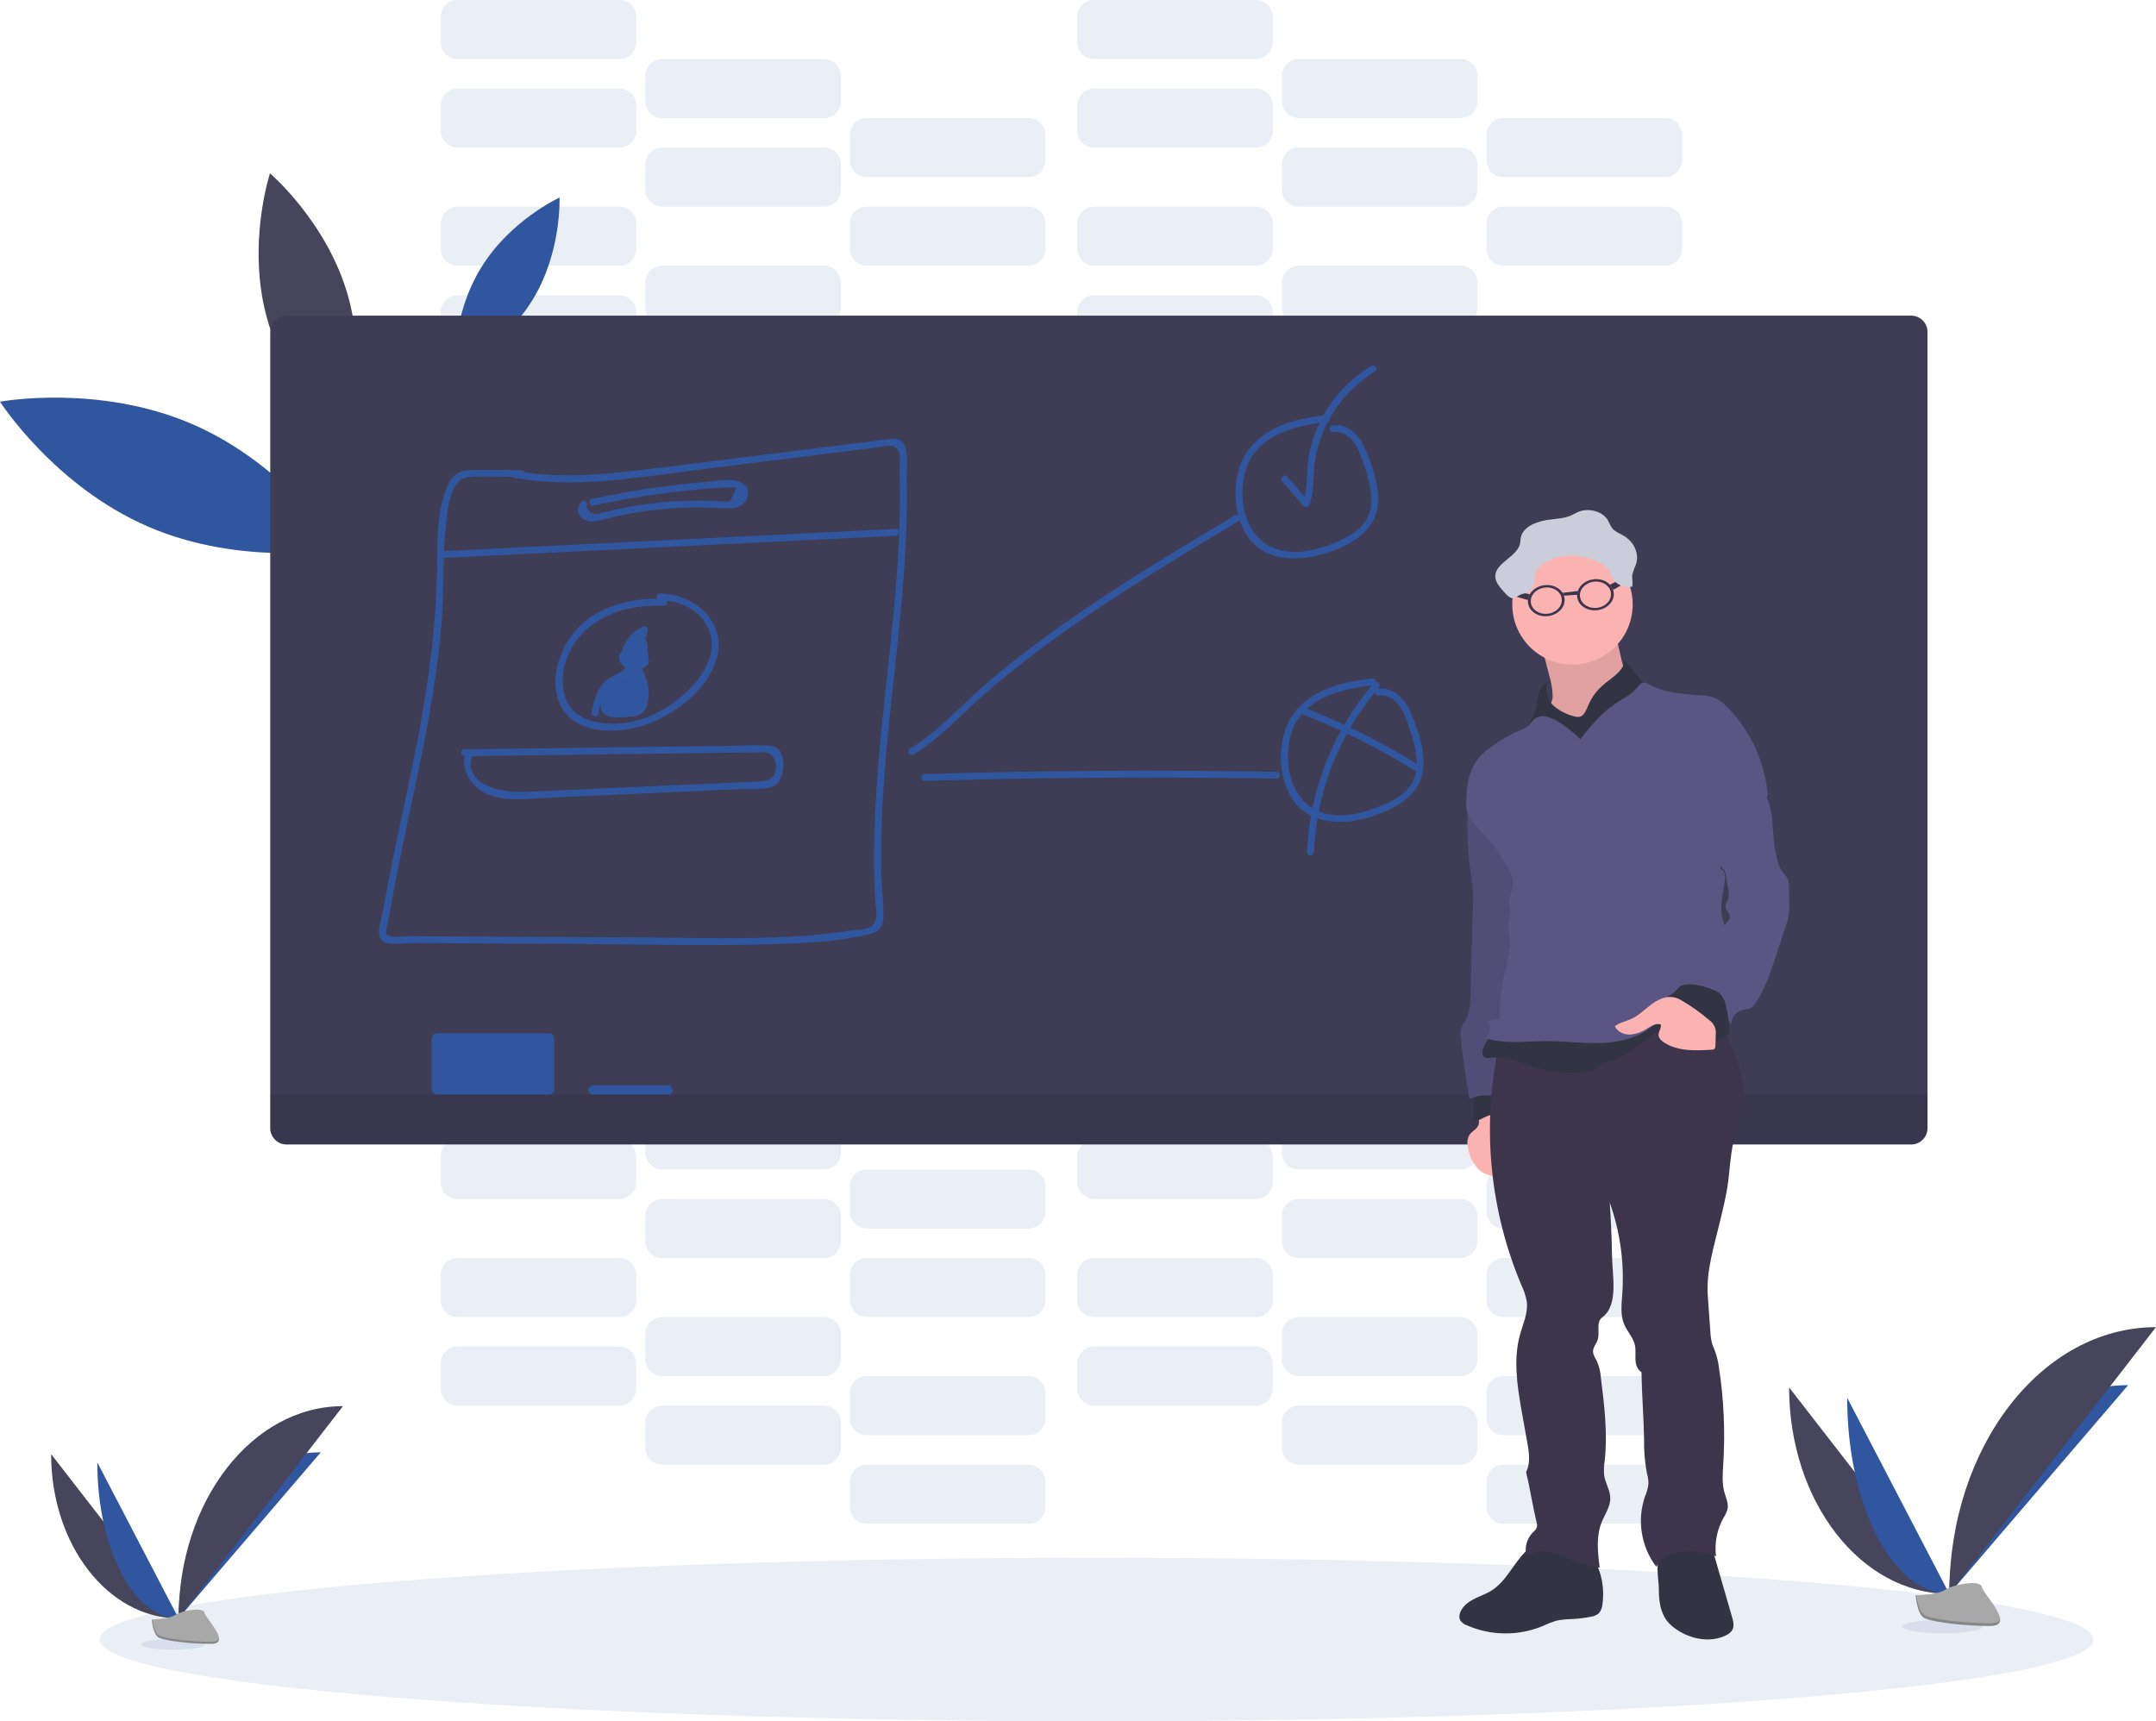 <svg width="541" height="432" viewBox="0 0 541 432" fill="none" xmlns="http://www.w3.org/2000/svg">
<g clip-path="url(#clip0)">
<path opacity="0.1" d="M155.414 74.09H114.832C112.491 74.09 110.594 75.986 110.594 78.324V84.673C110.594 87.012 112.491 88.908 114.832 88.908H155.414C157.755 88.908 159.653 87.012 159.653 84.673V78.324C159.653 75.986 157.755 74.09 155.414 74.09Z" fill="#30569F"/>
<path opacity="0.1" d="M206.755 88.908H166.173C163.832 88.908 161.934 90.803 161.934 93.142V99.491C161.934 101.83 163.832 103.726 166.173 103.726H206.755C209.096 103.726 210.993 101.83 210.993 99.491V93.142C210.993 90.803 209.096 88.908 206.755 88.908Z" fill="#30569F"/>
<path opacity="0.1" d="M258.096 103.726H217.514C215.173 103.726 213.275 105.621 213.275 107.96V114.309C213.275 116.648 215.173 118.544 217.514 118.544H258.096C260.436 118.544 262.334 116.648 262.334 114.309V107.96C262.334 105.621 260.436 103.726 258.096 103.726Z" fill="#30569F"/>
<path opacity="0.1" d="M155.414 51.863H114.832C112.491 51.863 110.594 53.759 110.594 56.097V62.446C110.594 64.785 112.491 66.681 114.832 66.681H155.414C157.755 66.681 159.653 64.785 159.653 62.446V56.097C159.653 53.759 157.755 51.863 155.414 51.863Z" fill="#30569F"/>
<path opacity="0.1" d="M206.755 66.681H166.173C163.832 66.681 161.934 68.577 161.934 70.915V77.264C161.934 79.603 163.832 81.499 166.173 81.499H206.755C209.096 81.499 210.993 79.603 210.993 77.264V70.915C210.993 68.577 209.096 66.681 206.755 66.681Z" fill="#30569F"/>
<path opacity="0.1" d="M258.096 81.499H217.514C215.173 81.499 213.275 83.394 213.275 85.733V92.082C213.275 94.421 215.173 96.317 217.514 96.317H258.096C260.436 96.317 262.334 94.421 262.334 92.082V85.733C262.334 83.394 260.436 81.499 258.096 81.499Z" fill="#30569F"/>
<path opacity="0.1" d="M315.141 74.09H274.559C272.218 74.09 270.32 75.986 270.32 78.324V84.673C270.32 87.012 272.218 88.908 274.559 88.908H315.141C317.482 88.908 319.379 87.012 319.379 84.673V78.324C319.379 75.986 317.482 74.09 315.141 74.09Z" fill="#30569F"/>
<path opacity="0.1" d="M366.481 88.908H325.899C323.559 88.908 321.661 90.803 321.661 93.142V99.491C321.661 101.83 323.559 103.726 325.899 103.726H366.481C368.822 103.726 370.72 101.83 370.72 99.491V93.142C370.72 90.803 368.822 88.908 366.481 88.908Z" fill="#30569F"/>
<path opacity="0.1" d="M417.822 103.726H377.24C374.899 103.726 373.002 105.621 373.002 107.96V114.309C373.002 116.648 374.899 118.544 377.24 118.544H417.822C420.163 118.544 422.061 116.648 422.061 114.309V107.96C422.061 105.621 420.163 103.726 417.822 103.726Z" fill="#30569F"/>
<path opacity="0.1" d="M315.141 51.863H274.559C272.218 51.863 270.32 53.759 270.32 56.097V62.446C270.32 64.785 272.218 66.681 274.559 66.681H315.141C317.482 66.681 319.379 64.785 319.379 62.446V56.097C319.379 53.759 317.482 51.863 315.141 51.863Z" fill="#30569F"/>
<path opacity="0.1" d="M366.481 66.681H325.899C323.559 66.681 321.661 68.577 321.661 70.915V77.264C321.661 79.603 323.559 81.499 325.899 81.499H366.481C368.822 81.499 370.72 79.603 370.72 77.264V70.915C370.72 68.577 368.822 66.681 366.481 66.681Z" fill="#30569F"/>
<path opacity="0.1" d="M417.822 81.499H377.24C374.899 81.499 373.002 83.394 373.002 85.733V92.082C373.002 94.421 374.899 96.317 377.24 96.317H417.822C420.163 96.317 422.061 94.421 422.061 92.082V85.733C422.061 83.394 420.163 81.499 417.822 81.499Z" fill="#30569F"/>
<path opacity="0.1" d="M155.414 22.227H114.832C112.491 22.227 110.594 24.123 110.594 26.461V32.81C110.594 35.149 112.491 37.045 114.832 37.045H155.414C157.755 37.045 159.653 35.149 159.653 32.81V26.461C159.653 24.123 157.755 22.227 155.414 22.227Z" fill="#30569F"/>
<path opacity="0.1" d="M206.755 37.045H166.173C163.832 37.045 161.934 38.941 161.934 41.279V47.628C161.934 49.967 163.832 51.863 166.173 51.863H206.755C209.096 51.863 210.993 49.967 210.993 47.628V41.279C210.993 38.941 209.096 37.045 206.755 37.045Z" fill="#30569F"/>
<path opacity="0.1" d="M258.096 51.863H217.514C215.173 51.863 213.275 53.759 213.275 56.097V62.446C213.275 64.785 215.173 66.681 217.514 66.681H258.096C260.436 66.681 262.334 64.785 262.334 62.446V56.097C262.334 53.759 260.436 51.863 258.096 51.863Z" fill="#30569F"/>
<path opacity="0.1" d="M155.414 0H114.832C112.491 0 110.594 1.896 110.594 4.235V10.583C110.594 12.922 112.491 14.818 114.832 14.818H155.414C157.755 14.818 159.653 12.922 159.653 10.583V4.235C159.653 1.896 157.755 0 155.414 0Z" fill="#30569F"/>
<path opacity="0.1" d="M206.755 14.818H166.173C163.832 14.818 161.934 16.714 161.934 19.052V25.401C161.934 27.74 163.832 29.636 166.173 29.636H206.755C209.096 29.636 210.993 27.74 210.993 25.401V19.052C210.993 16.714 209.096 14.818 206.755 14.818Z" fill="#30569F"/>
<path opacity="0.1" d="M258.096 29.636H217.514C215.173 29.636 213.275 31.532 213.275 33.87V40.219C213.275 42.558 215.173 44.454 217.514 44.454H258.096C260.436 44.454 262.334 42.558 262.334 40.219V33.87C262.334 31.532 260.436 29.636 258.096 29.636Z" fill="#30569F"/>
<path opacity="0.1" d="M315.141 22.227H274.559C272.218 22.227 270.32 24.123 270.32 26.461V32.81C270.32 35.149 272.218 37.045 274.559 37.045H315.141C317.482 37.045 319.379 35.149 319.379 32.81V26.461C319.379 24.123 317.482 22.227 315.141 22.227Z" fill="#30569F"/>
<path opacity="0.1" d="M366.481 37.045H325.899C323.559 37.045 321.661 38.941 321.661 41.279V47.628C321.661 49.967 323.559 51.863 325.899 51.863H366.481C368.822 51.863 370.72 49.967 370.72 47.628V41.279C370.72 38.941 368.822 37.045 366.481 37.045Z" fill="#30569F"/>
<path opacity="0.1" d="M417.822 51.863H377.24C374.899 51.863 373.002 53.759 373.002 56.097V62.446C373.002 64.785 374.899 66.681 377.24 66.681H417.822C420.163 66.681 422.061 64.785 422.061 62.446V56.097C422.061 53.759 420.163 51.863 417.822 51.863Z" fill="#30569F"/>
<path opacity="0.1" d="M315.141 0H274.559C272.218 0 270.32 1.896 270.32 4.235V10.583C270.32 12.922 272.218 14.818 274.559 14.818H315.141C317.482 14.818 319.379 12.922 319.379 10.583V4.235C319.379 1.896 317.482 0 315.141 0Z" fill="#30569F"/>
<path opacity="0.1" d="M366.481 14.818H325.899C323.559 14.818 321.661 16.714 321.661 19.052V25.401C321.661 27.74 323.559 29.636 325.899 29.636H366.481C368.822 29.636 370.72 27.74 370.72 25.401V19.052C370.72 16.714 368.822 14.818 366.481 14.818Z" fill="#30569F"/>
<path opacity="0.1" d="M417.822 29.636H377.24C374.899 29.636 373.002 31.532 373.002 33.87V40.219C373.002 42.558 374.899 44.454 377.24 44.454H417.822C420.163 44.454 422.061 42.558 422.061 40.219V33.87C422.061 31.532 420.163 29.636 417.822 29.636Z" fill="#30569F"/>
<path opacity="0.1" d="M155.414 337.963H114.832C112.491 337.963 110.594 339.859 110.594 342.198V348.546C110.594 350.885 112.491 352.781 114.832 352.781H155.414C157.755 352.781 159.653 350.885 159.653 348.546V342.198C159.653 339.859 157.755 337.963 155.414 337.963Z" fill="#30569F"/>
<path opacity="0.1" d="M206.755 352.781H166.173C163.832 352.781 161.934 354.677 161.934 357.016V363.364C161.934 365.703 163.832 367.599 166.173 367.599H206.755C209.096 367.599 210.993 365.703 210.993 363.364V357.016C210.993 354.677 209.096 352.781 206.755 352.781Z" fill="#30569F"/>
<path opacity="0.1" d="M258.096 367.599H217.514C215.173 367.599 213.275 369.495 213.275 371.833V378.182C213.275 380.521 215.173 382.417 217.514 382.417H258.096C260.436 382.417 262.334 380.521 262.334 378.182V371.833C262.334 369.495 260.436 367.599 258.096 367.599Z" fill="#30569F"/>
<path opacity="0.1" d="M155.414 315.736H114.832C112.491 315.736 110.594 317.632 110.594 319.971V326.32C110.594 328.658 112.491 330.554 114.832 330.554H155.414C157.755 330.554 159.653 328.658 159.653 326.32V319.971C159.653 317.632 157.755 315.736 155.414 315.736Z" fill="#30569F"/>
<path opacity="0.1" d="M206.755 330.554H166.173C163.832 330.554 161.934 332.45 161.934 334.789V341.138C161.934 343.476 163.832 345.372 166.173 345.372H206.755C209.096 345.372 210.993 343.476 210.993 341.138V334.789C210.993 332.45 209.096 330.554 206.755 330.554Z" fill="#30569F"/>
<path opacity="0.1" d="M258.096 345.372H217.514C215.173 345.372 213.275 347.268 213.275 349.607V355.955C213.275 358.294 215.173 360.19 217.514 360.19H258.096C260.436 360.19 262.334 358.294 262.334 355.955V349.607C262.334 347.268 260.436 345.372 258.096 345.372Z" fill="#30569F"/>
<path opacity="0.1" d="M315.141 337.963H274.559C272.218 337.963 270.32 339.859 270.32 342.198V348.546C270.32 350.885 272.218 352.781 274.559 352.781H315.141C317.482 352.781 319.379 350.885 319.379 348.546V342.198C319.379 339.859 317.482 337.963 315.141 337.963Z" fill="#30569F"/>
<path opacity="0.1" d="M366.481 352.781H325.899C323.559 352.781 321.661 354.677 321.661 357.016V363.364C321.661 365.703 323.559 367.599 325.899 367.599H366.481C368.822 367.599 370.72 365.703 370.72 363.364V357.016C370.72 354.677 368.822 352.781 366.481 352.781Z" fill="#30569F"/>
<path opacity="0.1" d="M417.822 367.599H377.24C374.899 367.599 373.002 369.495 373.002 371.833V378.182C373.002 380.521 374.899 382.417 377.24 382.417H417.822C420.163 382.417 422.061 380.521 422.061 378.182V371.833C422.061 369.495 420.163 367.599 417.822 367.599Z" fill="#30569F"/>
<path opacity="0.1" d="M315.141 315.736H274.559C272.218 315.736 270.32 317.632 270.32 319.971V326.32C270.32 328.658 272.218 330.554 274.559 330.554H315.141C317.482 330.554 319.379 328.658 319.379 326.32V319.971C319.379 317.632 317.482 315.736 315.141 315.736Z" fill="#30569F"/>
<path opacity="0.1" d="M366.481 330.554H325.899C323.559 330.554 321.661 332.45 321.661 334.789V341.138C321.661 343.476 323.559 345.372 325.899 345.372H366.481C368.822 345.372 370.72 343.476 370.72 341.138V334.789C370.72 332.45 368.822 330.554 366.481 330.554Z" fill="#30569F"/>
<path opacity="0.1" d="M417.822 345.372H377.24C374.899 345.372 373.002 347.268 373.002 349.607V355.955C373.002 358.294 374.899 360.19 377.24 360.19H417.822C420.163 360.19 422.061 358.294 422.061 355.955V349.607C422.061 347.268 420.163 345.372 417.822 345.372Z" fill="#30569F"/>
<path opacity="0.1" d="M155.414 286.1H114.832C112.491 286.1 110.594 287.996 110.594 290.335V296.684C110.594 299.022 112.491 300.918 114.832 300.918H155.414C157.755 300.918 159.653 299.022 159.653 296.684V290.335C159.653 287.996 157.755 286.1 155.414 286.1Z" fill="#30569F"/>
<path opacity="0.1" d="M206.755 300.918H166.173C163.832 300.918 161.934 302.814 161.934 305.153V311.502C161.934 313.84 163.832 315.736 166.173 315.736H206.755C209.096 315.736 210.993 313.84 210.993 311.502V305.153C210.993 302.814 209.096 300.918 206.755 300.918Z" fill="#30569F"/>
<path opacity="0.1" d="M258.096 315.736H217.514C215.173 315.736 213.275 317.632 213.275 319.971V326.32C213.275 328.658 215.173 330.554 217.514 330.554H258.096C260.436 330.554 262.334 328.658 262.334 326.32V319.971C262.334 317.632 260.436 315.736 258.096 315.736Z" fill="#30569F"/>
<path opacity="0.1" d="M155.414 263.873H114.832C112.491 263.873 110.594 265.769 110.594 268.108V274.457C110.594 276.795 112.491 278.691 114.832 278.691H155.414C157.755 278.691 159.653 276.795 159.653 274.457V268.108C159.653 265.769 157.755 263.873 155.414 263.873Z" fill="#30569F"/>
<path opacity="0.1" d="M206.755 278.691H166.173C163.832 278.691 161.934 280.587 161.934 282.926V289.275C161.934 291.613 163.832 293.509 166.173 293.509H206.755C209.096 293.509 210.993 291.613 210.993 289.275V282.926C210.993 280.587 209.096 278.691 206.755 278.691Z" fill="#30569F"/>
<path opacity="0.1" d="M258.096 293.509H217.514C215.173 293.509 213.275 295.405 213.275 297.744V304.093C213.275 306.431 215.173 308.327 217.514 308.327H258.096C260.436 308.327 262.334 306.431 262.334 304.093V297.744C262.334 295.405 260.436 293.509 258.096 293.509Z" fill="#30569F"/>
<path opacity="0.1" d="M315.141 286.1H274.559C272.218 286.1 270.32 287.996 270.32 290.335V296.684C270.32 299.022 272.218 300.918 274.559 300.918H315.141C317.482 300.918 319.379 299.022 319.379 296.684V290.335C319.379 287.996 317.482 286.1 315.141 286.1Z" fill="#30569F"/>
<path opacity="0.1" d="M366.481 300.918H325.899C323.559 300.918 321.661 302.814 321.661 305.153V311.502C321.661 313.84 323.559 315.736 325.899 315.736H366.481C368.822 315.736 370.72 313.84 370.72 311.502V305.153C370.72 302.814 368.822 300.918 366.481 300.918Z" fill="#30569F"/>
<path opacity="0.1" d="M417.822 315.736H377.24C374.899 315.736 373.002 317.632 373.002 319.971V326.32C373.002 328.658 374.899 330.554 377.24 330.554H417.822C420.163 330.554 422.061 328.658 422.061 326.32V319.971C422.061 317.632 420.163 315.736 417.822 315.736Z" fill="#30569F"/>
<path opacity="0.1" d="M315.141 263.873H274.559C272.218 263.873 270.32 265.769 270.32 268.108V274.457C270.32 276.795 272.218 278.691 274.559 278.691H315.141C317.482 278.691 319.379 276.795 319.379 274.457V268.108C319.379 265.769 317.482 263.873 315.141 263.873Z" fill="#30569F"/>
<path opacity="0.1" d="M366.481 278.691H325.899C323.559 278.691 321.661 280.587 321.661 282.926V289.275C321.661 291.613 323.559 293.509 325.899 293.509H366.481C368.822 293.509 370.72 291.613 370.72 289.275V282.926C370.72 280.587 368.822 278.691 366.481 278.691Z" fill="#30569F"/>
<path opacity="0.1" d="M417.822 293.509H377.24C374.899 293.509 373.002 295.405 373.002 297.744V304.093C373.002 306.431 374.899 308.327 377.24 308.327H417.822C420.163 308.327 422.061 306.431 422.061 304.093V297.744C422.061 295.405 420.163 293.509 417.822 293.509Z" fill="#30569F"/>
<path opacity="0.1" d="M275.169 432C413.319 432 525.312 422.814 525.312 411.483C525.312 400.152 413.319 390.966 275.169 390.966C137.019 390.966 25.026 400.152 25.026 411.483C25.026 422.814 137.019 432 275.169 432Z" fill="#30569F"/>
<path d="M48.289 106.461C71.877 116.674 85.431 137.807 85.431 137.807C85.431 137.807 60.736 142.366 37.142 132.159C13.548 121.952 0 100.813 0 100.813C0 100.813 24.695 96.248 48.289 106.461Z" fill="#30569F"/>
<path d="M120.679 67.251C127.975 55.282 140.4 49.583 140.4 49.583C140.4 49.583 140.97 63.227 133.697 75.161C126.424 87.095 113.971 92.789 113.971 92.789C113.971 92.789 113.377 79.151 120.679 67.251Z" fill="#30569F"/>
<path d="M67.045 80.057C72.265 98.67 86.652 110.924 86.652 110.924C86.652 110.924 92.579 92.988 87.359 74.369C82.139 55.75 67.747 43.502 67.747 43.502C67.747 43.502 61.82 61.438 67.045 80.057Z" fill="#46455B"/>
<path d="M479.557 79.219H71.923C69.651 79.219 67.81 81.059 67.81 83.328V283.131C67.81 285.4 69.651 287.24 71.923 287.24H479.557C481.828 287.24 483.67 285.4 483.67 283.131V83.328C483.67 81.059 481.828 79.219 479.557 79.219Z" fill="#3F3D56"/>
<path opacity="0.1" d="M67.81 274.702H483.67V283.131C483.67 284.221 483.236 285.266 482.465 286.037C481.694 286.807 480.647 287.24 479.557 287.24H71.923C70.832 287.24 69.786 286.807 69.014 286.037C68.243 285.266 67.81 284.221 67.81 283.131V274.702Z" fill="black"/>
<path d="M137.69 259.314H109.738C108.95 259.314 108.312 259.952 108.312 260.739V273.277C108.312 274.064 108.95 274.702 109.738 274.702H137.69C138.478 274.702 139.116 274.064 139.116 273.277V260.739C139.116 259.952 138.478 259.314 137.69 259.314Z" fill="#30569F"/>
<path d="M167.639 272.422H148.814C148.184 272.422 147.673 272.932 147.673 273.562C147.673 274.192 148.184 274.702 148.814 274.702H167.639C168.269 274.702 168.78 274.192 168.78 273.562C168.78 272.932 168.269 272.422 167.639 272.422Z" fill="#30569F"/>
<path d="M128.934 119.9C143.988 122.675 159.345 119.9 174.336 118.019L219.898 112.32C221.741 112.086 224.422 110.986 225.506 113.238C226.116 114.497 225.705 117.227 225.751 118.675C225.871 122.664 225.859 126.654 225.751 130.643C225.546 138.269 224.986 145.877 224.273 153.468C222.887 168.326 220.925 183.104 219.944 198.019C219.442 205.61 219.191 213.224 219.413 220.816C219.465 222.628 219.539 224.441 219.647 226.247C219.767 228.27 220.674 231.274 218.466 232.625C217.206 233.4 214.724 233.36 213.281 233.588C210.999 233.947 208.717 234.232 206.39 234.465C191.05 235.999 175.511 235.36 160.115 235.269L113.623 235.03L102.282 234.967C101.255 234.967 97.553 235.582 96.92 234.363C96.652 233.844 97.365 231.416 97.49 230.767C97.665 229.695 97.855 228.626 98.061 227.558C99.384 220.064 100.947 212.615 102.522 205.172C105.905 189.214 109.367 173.176 110.759 156.876C111.449 148.698 110.993 140.446 111.837 132.284C112.231 128.494 112.699 120.037 117.747 119.701C122.026 119.416 126.429 119.701 130.719 119.701C130.946 119.701 131.164 119.61 131.324 119.45C131.485 119.29 131.575 119.072 131.575 118.846C131.575 118.619 131.485 118.401 131.324 118.241C131.164 118.081 130.946 117.991 130.719 117.991C126.669 117.991 122.613 117.882 118.563 117.962C115.87 118.014 113.999 118.652 112.716 121.125C109.436 127.474 109.772 135.943 109.67 142.873C109.424 159.464 106.874 175.701 103.554 191.927C101.883 200.094 100.08 208.232 98.42 216.405C97.639 220.309 96.891 224.224 96.207 228.151C95.887 230.02 94.273 234.141 95.693 235.856C97.114 237.572 101.484 236.648 103.44 236.66L117.051 236.739L143.132 236.888C159.983 236.984 176.892 237.458 193.737 236.962C201.78 236.722 210.28 236.392 218.113 234.471C220.446 233.901 221.569 232.83 221.661 230.345C221.798 226.492 221.17 222.52 221.09 218.65C220.52 185.538 228.307 152.887 227.508 119.763C227.457 117.512 228.307 111.836 225.842 110.473C224.735 109.858 223.298 110.194 222.134 110.331C219.909 110.587 217.69 110.901 215.466 111.163L186.572 114.765C177.337 115.905 168.107 117.136 158.854 118.185C149.059 119.324 139.168 120.003 129.407 118.185C128.329 117.985 127.867 119.632 128.951 119.832L128.934 119.9Z" fill="#30569F"/>
<path d="M110.77 140.047L224.758 134.461C225.859 134.404 225.865 132.695 224.758 132.752L110.77 138.337C109.675 138.388 109.67 140.098 110.77 140.047Z" fill="#30569F"/>
<path d="M145.888 125.953C145.569 126.29 145.337 126.7 145.213 127.147C145.089 127.595 145.076 128.065 145.176 128.519C145.275 128.972 145.484 129.394 145.784 129.748C146.084 130.103 146.466 130.379 146.897 130.552C148.432 131.253 150.234 130.666 151.757 130.284C154.039 129.714 156.321 129.207 158.666 128.791C163.769 127.888 168.937 127.408 174.119 127.354C176.481 127.326 178.825 127.434 181.187 127.537C182.898 127.605 184.741 127.742 186.19 126.682C187.844 125.474 188.381 123.114 186.76 121.644C184.479 119.564 179.561 120.772 176.926 120.988C167.363 121.782 157.862 123.199 148.483 125.229C147.411 125.457 147.861 127.109 148.939 126.876C155.127 125.542 161.362 124.471 167.645 123.661C170.733 123.281 173.826 122.96 176.926 122.698C178.386 122.579 179.847 122.47 181.307 122.385C181.877 122.351 182.482 122.288 183.064 122.305C184.872 122.345 185.083 122.02 183.999 124.203C183.035 126.135 183.343 125.913 181.672 125.85C180.965 125.85 180.257 125.77 179.55 125.736C178.101 125.675 176.652 125.643 175.203 125.639C172.119 125.639 169.042 125.787 165.973 126.084C163.372 126.334 160.776 126.688 158.204 127.144C156.595 127.429 154.998 127.759 153.406 128.124C152.704 128.289 151.997 128.46 151.295 128.637C150.959 128.728 150.617 128.808 150.28 128.893C149.033 129.326 147.97 128.757 147.091 127.184C147.856 126.391 146.652 125.177 145.882 125.975L145.888 125.953Z" fill="#30569F"/>
<path d="M166.549 150.277C158.295 149.958 149.379 152.186 143.942 158.826C139.687 164.018 137.262 172.925 141.769 178.773C146.612 185.042 157.234 183.936 163.64 181.263C170.417 178.414 177.833 172.538 179.869 165.186C182.408 156.004 174.165 149.063 165.58 148.96C164.479 148.96 164.479 150.67 165.58 150.67C170.474 150.727 175.277 152.824 177.559 157.378C179.949 162.177 177.89 167.215 174.707 171.056C169.607 177.171 161.632 181.782 153.509 181.651C148.631 181.577 143.241 179.907 141.729 174.766C140.485 170.6 141.432 166.046 143.6 162.353C148.289 154.374 157.833 151.673 166.584 152.015C167.685 152.055 167.685 150.345 166.584 150.305L166.549 150.277Z" fill="#30569F"/>
<path d="M158.352 162.94C158 162.81 157.621 162.771 157.25 162.826C156.878 162.882 156.527 163.03 156.229 163.258C155.931 163.485 155.695 163.785 155.543 164.128C155.392 164.471 155.33 164.847 155.363 165.22C155.534 167.443 157.987 168.07 159.829 167.939C161.421 167.802 163.281 167.215 162.722 165.226C162.619 164.874 162.441 164.548 162.201 164.271C161.961 163.993 161.664 163.771 161.33 163.619C160.819 163.416 160.265 163.348 159.721 163.419C159.51 163.419 157.576 164.126 158.397 163.277L157.051 163.1C157.201 163.247 157.315 163.426 157.386 163.623C157.457 163.821 157.483 164.031 157.462 164.24C157.465 164.389 157.506 164.534 157.582 164.663C157.658 164.791 157.765 164.897 157.895 164.972C158.024 165.046 158.171 165.085 158.32 165.085C158.469 165.086 158.616 165.048 158.745 164.975C158.941 164.893 159.156 164.867 159.365 164.901C159.575 164.934 159.771 165.025 159.932 165.164C160.092 165.302 160.211 165.483 160.275 165.685C160.338 165.887 160.344 166.103 160.291 166.309C160.245 166.506 160.271 166.713 160.363 166.894C160.455 167.075 160.608 167.217 160.795 167.296C160.981 167.375 161.19 167.386 161.384 167.326C161.578 167.266 161.745 167.14 161.854 166.97C162.425 165.944 163.115 163.904 162.259 162.832C161.689 162.108 160.588 162.325 159.903 162.747C159.481 163.045 159.088 163.383 158.728 163.755C158.038 164.365 157.587 164.65 157.844 163.482C158.272 161.356 160.303 159.663 162.157 158.814L160.902 157.851C160.244 160.321 159.067 162.623 157.451 164.605L158.911 165.209C158.869 164.426 159.071 163.65 159.487 162.986C159.904 162.322 160.515 161.802 161.238 161.498H160.4L160.845 162.228C160.679 163.305 162.328 163.767 162.493 162.678C162.71 161.271 161.82 159.441 160.172 160.131C158.204 160.951 157.182 163.203 157.222 165.209C157.222 165.893 158.192 166.423 158.688 165.818C160.503 163.617 161.827 161.054 162.573 158.301C162.613 158.138 162.604 157.967 162.548 157.808C162.492 157.65 162.391 157.511 162.257 157.409C162.124 157.307 161.963 157.246 161.795 157.233C161.628 157.221 161.46 157.257 161.313 157.338C159.604 158.11 158.16 159.366 157.16 160.951C156.464 162.091 155.591 163.869 156.298 165.18C156.414 165.39 156.571 165.575 156.758 165.724C156.946 165.872 157.162 165.983 157.393 166.048C157.623 166.113 157.865 166.132 158.103 166.103C158.341 166.075 158.571 165.999 158.78 165.881C159.307 165.569 159.789 165.185 160.212 164.741C160.423 164.553 160.656 164.228 160.936 164.171C161.187 164 161.176 164.097 160.896 164.473C160.892 165.064 160.72 165.641 160.4 166.138L161.963 166.793C162.104 166.261 162.087 165.699 161.915 165.176C161.744 164.653 161.424 164.191 160.995 163.846C160.566 163.5 160.046 163.287 159.498 163.23C158.95 163.174 158.397 163.277 157.907 163.527L159.196 164.268C159.223 163.543 158.995 162.831 158.552 162.256C158.484 162.146 158.393 162.051 158.284 161.98C158.175 161.91 158.052 161.864 157.924 161.847C157.795 161.83 157.664 161.842 157.541 161.882C157.417 161.923 157.305 161.99 157.211 162.08C156.344 162.986 156.178 164.553 157.268 165.391C158.084 166.012 158.483 165.391 159.379 165.249C162.419 164.855 160.645 166.223 159.573 166.269C159.093 166.32 158.608 166.285 158.141 166.166C156.95 165.763 156.876 165.245 157.918 164.61C158.939 165.026 159.379 163.374 158.375 162.963L158.352 162.94Z" fill="#30569F"/>
<path d="M156.977 166.064C157.679 168.343 154.781 169.095 153.406 169.882C152.441 170.423 151.6 171.158 150.936 172.042C149.498 173.968 148.962 176.419 148.489 178.727C148.272 179.804 149.921 180.26 150.143 179.183C150.404 177.487 150.889 175.833 151.586 174.265C152.613 172.224 154.085 171.54 156.002 170.492C157.918 169.443 159.305 167.819 158.626 165.608C158.306 164.559 156.652 165.009 156.977 166.064Z" fill="#30569F"/>
<path d="M159.829 164.918C159.421 164.974 159.049 165.181 158.785 165.497C158.521 165.813 158.385 166.217 158.403 166.628C158.403 167.306 158.854 167.739 159.162 168.281C159.893 169.388 160.451 170.601 160.816 171.877C161.09 173.102 161.358 175.296 160.719 176.436C159.538 178.55 157.405 178.146 155.585 178.146C153.874 178.146 152.55 178.716 152.607 176.333C152.642 174.994 153.577 173.638 154.319 172.583L152.756 172.378C153.086 174.118 153.259 175.885 153.275 177.656C153.275 178.448 154.49 178.887 154.866 178.083C155.784 176.156 156.511 174.144 157.04 172.076L155.357 171.848L155.654 176.18C155.659 176.364 155.723 176.543 155.837 176.688C155.952 176.834 156.11 176.938 156.288 176.987C156.467 177.036 156.656 177.025 156.829 176.958C157.001 176.891 157.147 176.77 157.245 176.613C157.445 176.392 157.591 176.129 157.673 175.843C157.73 175.576 157.205 173.769 156.994 174.413L158.671 174.641L158.791 170.526L157.08 170.754C157.442 171.914 157.55 173.139 157.399 174.344C157.291 175.296 158.894 175.513 159.111 174.572L160.183 169.044L158.62 169.244C158.991 170.008 159.094 170.876 158.911 171.706C158.785 172.8 160.497 172.789 160.622 171.706C160.768 170.571 160.586 169.418 160.098 168.383C160.011 168.24 159.884 168.126 159.734 168.054C159.583 167.982 159.415 167.955 159.249 167.977C159.083 167.998 158.928 168.068 158.801 168.176C158.674 168.285 158.581 168.428 158.534 168.588L157.456 174.117L159.139 174.344C159.31 172.986 159.18 171.606 158.757 170.304C158.7 170.107 158.574 169.938 158.403 169.826C158.231 169.715 158.026 169.668 157.823 169.695C157.62 169.722 157.434 169.821 157.297 169.973C157.161 170.125 157.084 170.322 157.08 170.526L156.96 174.641C156.96 175.638 158.346 175.781 158.643 174.869L158.734 174.59C158.774 174.444 158.774 174.291 158.736 174.145C158.698 173.999 158.623 173.865 158.517 173.757C156.743 171.831 156.384 174.897 155.768 175.746L157.365 176.18L157.068 171.848C157.006 170.925 155.637 170.64 155.386 171.62C154.903 173.548 154.235 175.424 153.389 177.223L154.986 177.656C154.968 175.731 154.777 173.813 154.416 171.922C154.267 171.136 153.235 171.17 152.853 171.717C151.712 173.359 149.738 176.943 151.261 178.91C152.59 180.619 156.772 179.958 158.557 179.85C161.375 179.69 162.396 177.906 162.704 175.251C162.851 173.979 162.78 172.691 162.493 171.444C162.339 170.771 160.782 166.508 160.314 166.594C161.398 166.394 160.936 164.741 159.858 164.941L159.829 164.918Z" fill="#30569F"/>
<path d="M156.515 168.759L151.843 174.92L153.321 175.781L156.743 170.834L155.18 170.173L153.475 176.675C153.429 176.873 153.454 177.08 153.546 177.261C153.638 177.441 153.791 177.584 153.978 177.663C154.165 177.742 154.373 177.752 154.567 177.693C154.761 177.633 154.928 177.507 155.038 177.337C155.814 176.052 156.685 174.827 157.645 173.672L156.218 172.84C155.835 174.312 155.097 175.668 154.068 176.789L155.5 177.622C155.587 176.834 155.797 176.065 156.121 175.342C156.561 174.356 155.169 173.484 154.644 174.476C154.161 175.379 153.61 176.244 152.995 177.063L154.558 177.268L154.906 175.644L153.343 175.439L153.594 176.864C153.636 177.007 153.713 177.137 153.82 177.241C153.927 177.346 154.059 177.42 154.203 177.458C154.348 177.496 154.499 177.496 154.644 177.458C154.788 177.419 154.92 177.344 155.026 177.24C156.473 175.744 157.633 173.996 158.449 172.082H156.977C157.364 172.795 157.636 173.564 157.781 174.362C157.987 175.387 159.35 175.006 159.459 174.134C159.704 172.225 159.829 170.302 159.835 168.377H158.124V171.962C158.124 172.891 159.647 173.165 159.807 172.19C159.92 171.326 160.205 170.492 160.645 169.74H159.145C159.506 170.322 159.704 170.992 159.715 171.677C159.715 171.904 159.805 172.121 159.966 172.282C160.126 172.442 160.344 172.532 160.571 172.532C160.798 172.532 161.016 172.442 161.176 172.282C161.337 172.121 161.427 171.904 161.427 171.677L161.643 170.537H159.995C160.16 171.546 160.788 177.228 158.557 176.561C158.181 176.47 158.072 176.493 158.232 176.624L158.74 175.541L159.932 173.017L158.335 172.583C158.437 173.757 158.546 175.433 157.839 176.436C157.268 177.251 155.511 177.576 154.615 177.097C154.024 176.676 153.519 176.146 153.127 175.536L151.957 176.675C152.904 177.365 154.439 179.058 155.659 179.155C156.589 179.229 157.371 178.459 157.981 177.844C158.917 176.877 159.647 175.731 160.127 174.474C160.606 173.217 160.825 171.876 160.771 170.532C160.771 170.305 160.68 170.088 160.52 169.927C160.36 169.767 160.142 169.677 159.915 169.677C159.688 169.677 159.47 169.767 159.31 169.927C159.149 170.088 159.059 170.305 159.059 170.532V172.481C159.059 172.708 159.149 172.925 159.31 173.085C159.47 173.246 159.688 173.336 159.915 173.336C160.142 173.336 160.36 173.246 160.52 173.085C160.68 172.925 160.771 172.708 160.771 172.481V167.699C160.771 167.472 160.68 167.255 160.52 167.095C160.36 166.934 160.142 166.844 159.915 166.844C159.688 166.844 159.47 166.934 159.31 167.095C159.149 167.255 159.059 167.472 159.059 167.699C159.056 168.845 158.957 169.989 158.763 171.119L160.445 171.347C160.311 169.985 160.249 168.617 160.257 167.249C160.255 167.044 160.178 166.847 160.042 166.694C159.907 166.54 159.72 166.441 159.517 166.413C159.314 166.385 159.107 166.432 158.936 166.543C158.764 166.655 158.637 166.824 158.58 167.021C158.323 168.11 158.01 169.181 157.707 170.247L159.27 170.042L159.151 169.586C159.071 168.497 157.359 168.491 157.439 169.586C157.458 170.047 157.579 170.499 157.793 170.908C158.124 171.603 159.156 171.358 159.356 170.703C159.681 169.631 159.972 168.56 160.229 167.477L158.546 167.249C158.537 168.617 158.6 169.985 158.734 171.347C158.82 172.224 160.234 172.601 160.411 171.575C160.639 170.287 160.759 168.984 160.771 167.676H159.059V172.458H160.771V170.509H159.059C159.16 172.659 158.412 174.763 156.977 176.368C156.755 176.62 156.515 176.856 156.258 177.074C155.853 177.462 155.483 177.405 155.157 176.898C154.347 176.561 153.509 175.695 152.801 175.188C152.094 174.681 151.124 175.684 151.626 176.356C152.938 178.1 154.895 180.044 157.331 179.206C159.892 178.3 160.24 174.835 160.046 172.555C159.983 171.797 158.848 171.284 158.455 172.127C157.884 173.33 157.314 174.527 156.743 175.735C156.544 176.157 156.173 176.738 156.23 177.24C156.418 178.522 157.975 178.311 158.934 178.237C162.647 177.958 162.06 172.697 161.632 170.053C161.489 169.175 160.212 169.312 159.983 170.053C159.802 170.574 159.708 171.12 159.704 171.672H161.415C161.353 170.692 161.079 169.737 160.611 168.873C160.534 168.746 160.426 168.64 160.297 168.567C160.167 168.494 160.021 168.455 159.872 168.455C159.723 168.455 159.577 168.494 159.448 168.567C159.318 168.64 159.21 168.746 159.133 168.873C158.623 169.753 158.279 170.719 158.118 171.723L159.829 171.951V168.366C159.829 168.139 159.739 167.922 159.579 167.762C159.418 167.601 159.201 167.511 158.974 167.511C158.747 167.511 158.529 167.601 158.369 167.762C158.208 167.922 158.118 168.139 158.118 168.366C158.112 170.291 157.987 172.213 157.742 174.122L159.424 173.894C159.231 172.963 158.902 172.064 158.449 171.227C158.372 171.1 158.264 170.994 158.135 170.921C158.005 170.848 157.859 170.809 157.71 170.809C157.561 170.809 157.415 170.848 157.286 170.921C157.156 170.994 157.048 171.1 156.971 171.227C156.227 173.012 155.158 174.643 153.817 176.037L155.249 176.413L154.998 174.989C154.866 174.231 153.794 174.208 153.435 174.783C153.151 175.212 152.959 175.694 152.869 176.2C152.78 176.706 152.796 177.225 152.915 177.724C153.058 178.533 154.085 178.448 154.479 177.929C155.093 177.112 155.644 176.249 156.127 175.348L154.65 174.481C154.255 175.333 153.986 176.237 153.851 177.166C153.748 177.918 154.644 178.704 155.283 177.998C156.509 176.657 157.397 175.043 157.873 173.29C158.084 172.515 157.011 171.78 156.441 172.458C155.391 173.715 154.438 175.048 153.589 176.447L155.152 177.109L156.892 170.629C156.938 170.431 156.912 170.224 156.82 170.043C156.728 169.863 156.575 169.72 156.388 169.641C156.202 169.562 155.993 169.552 155.799 169.611C155.605 169.671 155.438 169.797 155.329 169.968L151.906 174.92C151.267 175.838 152.733 176.63 153.383 175.781L158.038 169.626C158.7 168.748 157.217 167.916 156.561 168.759H156.515Z" fill="#30569F"/>
<path d="M229.293 189.328C236.139 185.144 241.581 178.904 247.628 173.683C254.188 168.024 261.073 162.752 268.164 157.76C281.935 148.071 296.396 139.403 310.845 130.757C311.032 130.639 311.166 130.452 311.219 130.237C311.272 130.022 311.239 129.795 311.127 129.604C311.015 129.413 310.834 129.272 310.621 129.212C310.407 129.152 310.179 129.176 309.984 129.281C295.534 137.927 281.068 146.578 267.297 156.284C260.799 160.843 254.456 165.676 248.375 170.805C241.758 176.39 235.865 183.344 228.409 187.852C227.468 188.422 228.329 189.903 229.271 189.328H229.293Z" fill="#30569F"/>
<path d="M332.939 104.21C325.523 104.962 317.537 106.849 312.973 113.329C309.031 118.903 309.117 128.625 312.819 134.347C317.023 140.85 325.614 141.084 332.289 138.981C338.963 136.878 345.871 133.19 345.808 125.223C345.774 120.949 344.228 116.497 342.522 112.622C341.051 109.277 338.444 106.353 334.496 106.723C333.407 106.826 333.395 108.536 334.496 108.433C339.784 107.943 341.484 114.218 342.739 118.179C343.88 121.878 344.935 126.255 343.144 129.931C341.353 133.607 337.035 135.482 333.344 136.827C329.351 138.274 324.964 139.158 320.794 137.966C312.534 135.658 310.252 125.2 312.631 117.78C315.369 109.231 325.067 106.718 332.967 105.92C334.051 105.811 334.063 104.102 332.967 104.21H332.939Z" fill="#30569F"/>
<path d="M344.348 170.321C336.932 171.073 328.946 172.96 324.382 179.44C320.44 185.013 320.526 194.736 324.228 200.458C328.432 206.961 337.023 207.195 343.698 205.092C350.372 202.989 357.28 199.301 357.217 191.334C357.183 187.059 355.637 182.608 353.932 178.733C352.46 175.387 349.853 172.464 345.905 172.834C344.816 172.937 344.804 174.647 345.905 174.544C351.193 174.054 352.893 180.329 354.148 184.29C355.289 187.988 356.345 192.365 354.553 196.041C352.762 199.717 348.444 201.592 344.753 202.937C340.76 204.385 336.373 205.268 332.203 204.077C323.943 201.769 321.661 191.311 324.04 183.891C326.778 175.342 336.476 172.829 344.376 172.031C345.46 171.922 345.472 170.213 344.376 170.321H344.348Z" fill="#30569F"/>
<path d="M321.752 120.857L327.155 127.013C327.261 127.116 327.393 127.189 327.537 127.226C327.681 127.264 327.832 127.263 327.976 127.225C328.119 127.186 328.25 127.111 328.356 127.007C328.462 126.903 328.54 126.773 328.581 126.631C329.722 123.633 329.505 120.527 329.773 117.375C330.069 114.118 330.887 110.929 332.197 107.932C334.829 101.852 339.292 96.742 344.964 93.313C345.905 92.743 345.044 91.261 344.103 91.837C338.509 95.202 334.022 100.126 331.193 106.005C329.808 108.866 328.848 111.913 328.341 115.05C327.771 118.749 328.29 122.624 326.921 126.175L328.352 125.793L322.979 119.649C322.249 118.823 321.045 120.037 321.769 120.857H321.752Z" fill="#30569F"/>
<path d="M232.049 195.99C261.473 195.093 290.904 194.903 320.343 195.42C321.444 195.42 321.444 193.71 320.343 193.71C290.912 193.186 261.48 193.376 232.049 194.28C230.948 194.315 230.942 196.024 232.049 195.99Z" fill="#30569F"/>
<path d="M326.493 179.132C336.551 183.076 346.227 187.933 355.398 193.642C356.333 194.212 357.195 192.747 356.259 192.166C346.967 186.386 337.164 181.472 326.972 177.485C325.951 177.08 325.506 178.733 326.521 179.132H326.493Z" fill="#30569F"/>
<path d="M344.759 171.387C334.559 183.266 328.65 198.226 327.982 213.863C327.936 214.963 329.647 214.963 329.693 213.863C330.341 198.674 336.072 184.143 345.968 172.595C346.681 171.763 345.477 170.549 344.759 171.387Z" fill="#30569F"/>
<path d="M116.606 189.784L180.366 188.952L187.696 188.855C189.014 188.855 190.331 188.809 191.649 188.803C193.503 188.803 194.752 190.342 194.718 192.223C194.633 196.212 192.123 196.07 188.837 196.212L180.913 196.571L148.648 197.991C142.87 198.247 137.085 198.56 131.307 198.76C126.093 198.919 116.178 197.221 118.494 189.641C118.814 188.587 117.165 188.137 116.84 189.185C115.699 192.913 117.719 196.697 120.97 198.652C125.585 201.421 131.666 200.481 136.76 200.253L176.372 198.458L185.99 198.03C188.455 197.916 191.883 198.418 194.148 197.272C196.806 195.933 197.274 190.616 195.597 188.376C194.735 187.236 193.526 187.134 192.174 187.082C188.626 186.945 185.015 187.179 181.461 187.225L161.712 187.487L116.583 188.057C115.482 188.057 115.482 189.767 116.583 189.767L116.606 189.784Z" fill="#30569F"/>
<path d="M374.211 399.229C372.774 400.13 371.131 400.637 369.647 401.429C368.164 402.222 366.721 403.413 366.299 405.054C366.141 405.564 366.168 406.112 366.373 406.604C366.742 407.199 367.307 407.646 367.97 407.869C370.983 409.206 374.238 409.915 377.534 409.952C380.831 409.99 384.101 409.355 387.143 408.086C388.214 407.572 389.32 407.134 390.452 406.775C391.847 406.491 393.267 406.346 394.69 406.342C396.187 406.255 397.675 406.064 399.146 405.772C399.885 405.69 400.585 405.399 401.165 404.934C401.694 404.325 402.012 403.562 402.072 402.757C402.747 398.317 401.729 393.786 399.22 390.059C398.904 389.537 398.48 389.088 397.976 388.743C397.362 388.426 396.687 388.245 395.997 388.213C393.144 387.865 390.155 387.227 387.274 387.159C385.209 387.113 384.171 388.093 382.711 389.512C379.693 392.527 377.93 396.91 374.211 399.229Z" fill="#323444"/>
<path d="M416.248 398.808C416.248 401.6 416.584 404.558 418.279 406.787C419.053 407.75 419.992 408.57 421.051 409.209C424.633 411.489 429.38 412.326 433.156 410.394C433.766 410.121 434.287 409.683 434.662 409.129C435.232 408.137 434.93 406.901 434.611 405.806L429.146 386.885C425.615 387.426 420.423 387.808 417.286 389.598C415.01 390.892 416.248 396.312 416.248 398.808Z" fill="#323444"/>
<path d="M371.005 282.299C370.674 283.342 369.476 283.826 368.82 284.704C368.05 285.735 368.13 287.166 368.41 288.42C368.755 290.269 369.624 291.98 370.914 293.35C371.568 294.028 372.376 294.541 373.269 294.844C374.162 295.147 375.115 295.233 376.048 295.094C377.885 294.746 379.471 293.122 379.533 291.258C379.5 290.41 379.319 289.575 378.997 288.79L375.107 277.551C375.091 277.472 375.058 277.397 375.011 277.331C374.964 277.265 374.903 277.21 374.833 277.17C374.686 277.137 374.532 277.164 374.405 277.244C373.487 277.677 371.644 278.133 371.108 279.085C370.572 280.036 371.393 281.267 371.005 282.299Z" fill="#FBB3B2"/>
<path d="M369.185 281.735C370.606 281.512 371.849 280.68 373.179 280.133C374.508 279.586 376.173 279.375 377.292 280.287C377.611 280.549 377.919 280.908 378.335 280.903C377.769 278.116 376.912 275.396 375.78 272.787C375.74 272.662 375.662 272.552 375.557 272.473C375.402 272.41 375.228 272.41 375.072 272.473L371.233 273.477C369.813 273.847 369.647 273.733 369.756 275.129C369.784 275.751 370.104 281.735 369.185 281.735Z" fill="#323444"/>
<path d="M368.763 200.578C368.193 201.456 368.193 202.55 368.193 203.581C368.193 208.625 368.244 213.698 368.991 218.69C369.168 219.887 369.391 221.084 369.505 222.292C369.634 223.974 369.661 225.662 369.585 227.347L369.014 249.289C368.946 251.973 368.809 254.857 367.149 256.966C366.645 257.673 366.409 258.535 366.481 259.399C366.915 264.905 367.828 270.365 368.735 275.808C370.195 275.149 371.791 274.846 373.391 274.922C374.991 274.999 376.551 275.452 377.942 276.246C380.82 267.205 382.412 257.804 382.671 248.32C382.802 243.653 382.602 238.956 383.321 234.346C384.525 226.583 384.034 218.622 383.15 210.814C382.871 208.34 382.277 205.793 380.691 203.878C379.19 202.202 377.191 201.052 374.987 200.595C372.876 200.042 370.988 200.612 368.763 200.578Z" fill="#5B5583"/>
<path opacity="0.1" d="M368.763 200.578C368.193 201.456 368.193 202.55 368.193 203.581C368.193 208.625 368.244 213.698 368.991 218.69C369.168 219.887 369.391 221.084 369.505 222.292C369.634 223.974 369.661 225.662 369.585 227.347L369.014 249.289C368.946 251.973 368.809 254.857 367.149 256.966C366.645 257.673 366.409 258.535 366.481 259.399C366.915 264.905 367.828 270.365 368.735 275.808C370.195 275.149 371.791 274.846 373.391 274.922C374.991 274.999 376.551 275.452 377.942 276.246C380.82 267.205 382.412 257.804 382.671 248.32C382.802 243.653 382.602 238.956 383.321 234.346C384.525 226.583 384.034 218.622 383.15 210.814C382.871 208.34 382.277 205.793 380.691 203.878C379.19 202.202 377.191 201.052 374.987 200.595C372.876 200.042 370.988 200.612 368.763 200.578Z" fill="black"/>
<path d="M375.734 264.21C371.908 283.797 373.997 304.079 381.735 322.478C382.404 323.84 382.873 325.291 383.127 326.787C383.441 329.58 382.152 332.264 381.416 334.965C379.705 341.109 380.692 347.652 381.787 353.938C382.243 356.56 382.713 359.179 383.196 361.797C383.669 364.35 384.126 367.126 382.939 369.44C383.96 373.691 384.565 377.903 385.586 382.155C385.694 382.491 385.727 382.847 385.683 383.198C385.477 383.754 385.115 384.239 384.639 384.594C383.878 385.365 383.331 386.321 383.052 387.367C382.773 388.413 382.771 389.514 383.047 390.561C385.654 388.692 389.288 389.347 392.266 390.561C395.244 391.775 398.176 393.411 401.393 393.411C400.925 389.638 400.475 385.677 401.867 382.138C402.677 380.086 404.103 378.148 404.063 375.954C404.023 373.988 402.819 372.232 402.528 370.289C402.42 369.08 402.466 367.862 402.665 366.664C403.43 359.689 402.563 352.644 401.696 345.68C401.598 344.306 401.274 342.959 400.737 341.69C400.332 340.87 399.727 340.083 399.739 339.166C399.739 338.1 400.6 337.234 400.92 336.219C401.49 334.35 400.441 331.808 402.021 330.651C406.185 327.596 404.588 320.301 404.496 315.143C404.424 310.694 404.234 306.249 403.926 301.807C406.548 309.173 407.62 317 407.075 324.798C406.892 327.351 406.556 330.036 407.554 332.395C408.319 334.207 409.836 335.701 410.247 337.621C410.503 338.807 410.321 340.032 410.378 341.24C410.435 342.448 410.846 343.765 411.89 344.375C411.969 349.869 412.46 355.745 412.546 361.239C412.49 364.047 412.719 366.854 413.23 369.617C413.486 370.495 413.628 371.403 413.652 372.318C413.524 373.465 413.22 374.586 412.751 375.641C411.757 378.582 411.497 381.721 411.994 384.785C412.491 387.849 413.73 390.746 415.603 393.223C416.949 390.835 419.756 389.569 422.494 389.37C425.232 389.171 427.936 389.86 430.589 390.555C430.183 387.226 430.847 383.853 432.483 380.924C432.922 380.264 433.258 379.541 433.481 378.781C433.789 377.333 433.07 375.891 432.683 374.461C432.049 372.181 432.272 369.725 432.42 367.343C432.918 359.364 432.564 351.355 431.365 343.451C431.18 341.895 430.814 340.365 430.275 338.892C430.07 338.368 429.819 337.866 429.648 337.336C429.378 336.385 429.225 335.406 429.191 334.418L428.535 325.299C428.073 318.911 430.173 312.602 431.639 306.367C432.295 303.574 433.008 300.787 433.447 297.949C434.046 294.085 434.143 290.135 435.021 286.323C435.809 282.903 437.229 279.569 437.526 276.064C437.982 270.633 435.723 265.384 433.532 260.403C432.62 258.351 429.169 258.556 426.949 258.191C411.211 255.61 394.633 255.592 379.79 261.411C378.255 262.047 376.873 263.001 375.734 264.21Z" fill="#3C354C"/>
<path d="M387.081 163.054L388.826 169.836C389.301 171.392 389.564 173.004 389.608 174.629C389.626 175.222 389.494 175.81 389.225 176.339C388.938 176.774 388.57 177.149 388.142 177.445C386.949 178.351 386.122 180.465 384.759 181.092C385.46 182.312 386.43 181.52 387.697 182.13C389.927 183.212 391.969 184.768 394.388 185.304C396.67 185.806 399.066 185.333 401.33 184.734C404.542 183.862 407.737 182.66 410.321 180.557C412.905 178.454 414.377 176.596 414.365 173.273C411.513 173.609 408.974 170.731 407.714 168.144C407.277 167.16 406.955 166.129 406.755 165.072L405.227 158.353C403.561 158.717 402.203 159.908 400.612 160.53C399.02 161.151 397.138 161.208 395.369 161.288C392.23 161.43 389.108 161.834 386.037 162.496C385.614 162.581 385.084 162.849 385.187 163.26" fill="#FBB3B2"/>
<path opacity="0.1" d="M387.081 163.054L388.826 169.836C389.301 171.392 389.564 173.004 389.608 174.629C389.626 175.222 389.494 175.81 389.225 176.339C388.938 176.774 388.57 177.149 388.142 177.445C386.949 178.351 386.122 180.465 384.759 181.092C385.46 182.312 386.43 181.52 387.697 182.13C389.927 183.212 391.969 184.768 394.388 185.304C396.67 185.806 399.066 185.333 401.33 184.734C404.542 183.862 407.737 182.66 410.321 180.557C412.905 178.454 414.377 176.596 414.365 173.273C411.513 173.609 408.974 170.731 407.714 168.144C407.277 167.16 406.955 166.129 406.755 165.072L405.227 158.353C403.561 158.717 402.203 159.908 400.612 160.53C399.02 161.151 397.138 161.208 395.369 161.288C392.23 161.43 389.108 161.834 386.037 162.496C385.614 162.581 385.084 162.849 385.187 163.26" fill="black"/>
<path d="M394.576 166.793C402.919 166.793 409.682 160.036 409.682 151.702C409.682 143.367 402.919 136.61 394.576 136.61C386.234 136.61 379.471 143.367 379.471 151.702C379.471 160.036 386.234 166.793 394.576 166.793Z" fill="#FBB3B2"/>
<path d="M398.735 176.579C399.543 174.836 400.709 173.282 402.157 172.019C404.285 170.156 407.195 168.645 407.697 165.864L412.306 171.227C412.556 171.476 412.751 171.775 412.876 172.105C412.934 172.414 412.926 172.732 412.851 173.038C412.776 173.343 412.637 173.63 412.443 173.877C411.302 175.695 409.505 176.995 407.805 178.311C403.909 181.395 400.178 184.682 396.63 188.159C396.473 188.341 396.264 188.468 396.031 188.524C395.81 188.53 395.593 188.468 395.409 188.347C392.347 186.741 389.638 184.54 387.44 181.873C387.274 181.674 387.069 181.446 386.801 181.463C386.639 181.492 386.49 181.57 386.373 181.685C384.839 182.939 383.161 184.438 381.193 184.244C383.743 182.415 385.187 179.36 385.723 176.265C385.829 175.206 386.047 174.161 386.373 173.148C386.542 172.641 386.834 172.183 387.222 171.815C387.61 171.448 388.082 171.181 388.598 171.039C387.354 172.937 388.204 175.627 389.876 177.16C391.5 178.537 393.447 179.48 395.535 179.901C397.474 180.266 398.045 178.072 398.735 176.579Z" fill="#323444"/>
<path d="M379.083 265.76C381.233 266.29 383.27 267.19 385.358 267.857C389.163 269.048 393.168 269.468 397.138 269.094C398.359 269.067 399.548 268.689 400.56 268.005C400.828 267.789 401.074 267.532 401.359 267.333C401.836 267.047 402.353 266.834 402.893 266.7C408.125 265.065 412.506 261.537 416.755 258.083C416.892 257.969 417.046 257.826 417.035 257.644C417.015 257.52 416.955 257.406 416.864 257.319L414.628 254.755C408.763 255.752 402.757 255.376 396.807 255.228C395.585 255.173 394.361 255.206 393.144 255.325C391.969 255.461 390.811 255.758 389.653 256.008C385.255 256.966 380.76 257.331 376.305 257.958C375.993 257.981 375.691 258.074 375.42 258.231C375.233 258.376 375.072 258.554 374.947 258.755L373.384 260.95C372.777 261.688 372.33 262.544 372.072 263.463C371.707 265.173 372.471 265.743 373.926 265.52C375.644 265.269 377.395 265.35 379.083 265.76Z" fill="#323444"/>
<path d="M396.567 185.549C394.822 183.763 392.844 182.219 390.686 180.961C389.814 180.408 388.847 180.022 387.833 179.821C387.324 179.721 386.798 179.733 386.293 179.857C385.789 179.981 385.318 180.214 384.913 180.54C384.405 180.99 384.086 181.617 383.595 182.09C382.978 182.608 382.27 183.008 381.507 183.269C378.91 184.378 376.449 185.78 374.171 187.447C372.929 188.315 371.811 189.346 370.845 190.513C368.261 193.819 367.873 198.315 367.942 202.51C367.993 205.428 370.794 207.594 372.722 209.776C374.531 211.924 376.167 214.211 377.617 216.616C378.655 218.257 379.739 220.035 379.608 221.99C379.499 223.591 378.564 225.096 378.712 226.692C378.763 227.262 378.946 227.786 378.997 228.339C379.1 229.479 378.649 230.618 378.535 231.758C378.381 233.371 378.906 234.973 378.934 236.597C378.913 237.709 378.772 238.815 378.512 239.897C377.417 245.106 376.042 250.343 376.322 255.661L373.161 256.231C373.461 256.524 373.687 256.883 373.821 257.28C373.956 257.677 373.995 258.099 373.936 258.514C373.876 258.928 373.72 259.323 373.479 259.666C373.239 260.009 372.921 260.291 372.551 260.488C377.485 262.135 382.819 261.303 388.05 261.297C392.38 261.297 396.693 261.867 401.017 261.787C405.341 261.708 409.802 260.927 413.367 258.482C414.337 257.821 415.227 257.046 416.248 256.47C417.615 255.762 419.089 255.281 420.612 255.045C423.432 254.508 426.298 254.252 429.169 254.282C430.572 254.282 432.101 254.339 433.219 253.495C434.451 252.56 434.765 250.868 434.93 249.335C435.095 247.716 435.198 246.092 435.227 244.468C435.275 243.203 435.208 241.936 435.027 240.683C434.856 239.767 434.633 238.861 434.36 237.97L432.209 230.402C431.319 227.279 432.557 223.854 432.819 220.616C432.882 219.853 432.894 218.964 432.306 218.473C432.095 218.297 431.804 218.177 431.736 217.904C431.705 217.774 431.701 217.639 431.725 217.507C431.748 217.376 431.799 217.251 431.872 217.14C433.013 214.86 434.725 212.848 436.288 210.791C438.913 207.182 441.35 203.44 443.59 199.581C442.888 191.504 439.484 183.899 433.926 177.992C432.785 176.755 431.479 175.57 429.882 175.011C428.838 174.693 427.755 174.518 426.664 174.493C422.192 174.191 417.537 173.923 413.641 171.677C413.361 171.484 413.045 171.35 412.711 171.284C411.85 171.187 411.222 172.036 410.663 172.709C409.225 174.419 407.109 175.399 405.249 176.658C401.781 179.012 399.071 182.249 396.567 185.549Z" fill="#5B5583"/>
<path d="M443.977 201.912C444.867 204.727 444.782 207.736 445.073 210.671C445.245 212.442 445.556 214.197 446.002 215.92C446.206 216.867 446.573 217.771 447.086 218.593C447.6 219.345 448.336 219.955 448.661 220.804C448.839 221.38 448.918 221.981 448.895 222.583L448.963 226.515C449.11 228.599 448.792 230.689 448.033 232.636L445.575 240.108C444.245 244.154 442.882 248.263 440.486 251.785C440.149 252.381 439.637 252.861 439.02 253.159C438.537 253.286 438.042 253.363 437.543 253.387C436.673 253.542 435.885 253.995 435.313 254.668C434.741 255.341 434.422 256.192 434.411 257.074C433.84 256.241 433.128 255.514 432.306 254.926L427.303 250.936C425.592 249.546 423.806 248.132 421.73 247.329C424.523 246.457 427.002 244.795 428.867 242.543C430.733 240.291 431.903 237.546 432.238 234.642C432.236 233.778 432.431 232.924 432.808 232.146C433.224 231.473 433.995 230.96 434.052 230.168C434.12 229.171 432.99 228.419 432.99 227.421C432.99 226.76 433.481 226.213 433.698 225.592C433.9 224.824 433.9 224.017 433.698 223.249L433.008 219.42C432.967 219.036 432.851 218.664 432.665 218.325C432.407 218.001 432.121 217.699 431.81 217.425C430.623 216.097 431.148 214.005 431.81 212.37C433.329 208.739 435.287 205.307 437.64 202.151C438.477 201.091 439.252 199.984 439.961 198.834C440.566 197.785 440.703 196.332 441.342 195.414C442.163 197.569 443.276 199.695 443.977 201.912Z" fill="#5B5583"/>
<path d="M421.553 247.562C421.298 247.751 421.078 247.982 420.903 248.246C420.23 249.089 419.335 249.727 418.318 250.087C418.889 250.497 419.408 250.902 419.944 251.318C423.912 254.379 427.545 257.85 430.783 261.673C431.142 260.391 433.293 260.482 433.818 259.257C433.941 258.906 433.98 258.531 433.932 258.163C433.823 256.243 433.548 254.336 433.11 252.464C432.938 251.499 432.547 250.587 431.969 249.796C431.171 248.833 429.927 248.371 428.741 247.973C426.944 247.346 423.378 246.462 421.553 247.562Z" fill="#323444"/>
<path d="M414.422 252.042C412.711 253.307 411.211 254.891 409.288 255.758C407.931 256.373 406.385 256.641 405.198 257.559C405.843 258.978 407.52 259.713 409.077 259.656C410.636 259.503 412.13 258.956 413.418 258.066C414.439 257.439 415.637 256.709 416.75 257.148C416.921 258.015 416.179 258.83 416.179 259.707C416.179 260.585 416.909 261.223 417.628 261.685C421.051 263.89 425.455 263.708 429.534 263.452C429.768 263.46 429.998 263.392 430.19 263.258C430.278 263.155 430.345 263.035 430.387 262.906C430.429 262.777 430.446 262.641 430.435 262.506C430.486 261.605 430.509 260.71 430.515 259.81C430.63 259.084 430.536 258.34 430.243 257.666C429.95 256.991 429.47 256.414 428.86 256.003C426.647 254.102 424.26 252.413 421.73 250.959C419.22 249.506 416.676 250.366 414.422 252.042Z" fill="#FBB3B2"/>
<path d="M399.881 145.393C397.349 145.695 395.506 147.672 395.763 149.821C396.019 151.969 398.278 153.451 400.811 153.143C403.344 152.836 405.187 150.864 404.93 148.721C404.673 146.578 402.414 145.09 399.881 145.393ZM400.743 152.551C398.598 152.807 396.687 151.548 396.464 149.735C396.242 147.923 397.811 146.247 399.95 145.991C402.089 145.734 404.006 146.994 404.228 148.806C404.451 150.619 402.882 152.294 400.743 152.551Z" fill="#3C354C"/>
<path d="M387.537 146.874C385.004 147.176 383.161 149.154 383.418 151.297C383.675 153.44 385.934 154.927 388.467 154.625C390.999 154.323 392.842 152.346 392.585 150.197C392.329 148.048 390.07 146.572 387.537 146.874ZM388.398 154.027C386.253 154.283 384.342 153.024 384.126 151.217C383.909 149.41 385.466 147.729 387.611 147.467C389.756 147.205 391.667 148.47 391.884 150.282C392.1 152.095 390.537 153.77 388.398 154.027Z" fill="#3C354C"/>
<path d="M378.37 147.974L383.875 149.148L383.333 150.596L378.141 149.074L378.37 147.974Z" fill="#3C354C"/>
<path d="M409.054 144.293L403.977 146.738L404.85 148.014L409.534 145.307L409.054 144.293Z" fill="#3C354C"/>
<path d="M392.078 148.784L395.94 148.322L395.74 149.279L392.426 149.502L392.078 148.784Z" fill="#3C354C"/>
<path d="M384.588 147.49C384.951 146.709 385.145 145.86 385.158 144.999C385.172 144.484 385.26 143.973 385.42 143.483C385.701 142.861 386.127 142.316 386.664 141.893C388.444 140.389 390.994 139.614 393.509 139.505C396.253 139.379 398.981 139.968 401.427 141.215C402.175 141.565 402.844 142.061 403.395 142.674C404.194 143.649 404.365 144.908 405.17 145.871C405.718 146.456 406.409 146.889 407.175 147.128C407.94 147.368 408.755 147.406 409.539 147.239C409.819 146.247 409.454 145.199 409.596 144.184C409.821 143.315 410.125 142.468 410.503 141.654C411.387 139.049 410.098 136.029 407.44 134.473C406.51 133.903 405.409 133.532 404.713 132.763C404.017 131.994 403.852 131.196 403.373 130.426C402.1 128.392 398.809 127.44 396.305 128.38C395.517 128.677 394.822 129.127 394.023 129.446C392.54 130.056 390.851 130.164 389.22 130.369C387.612 130.518 386.039 130.93 384.565 131.589C383.156 132.284 381.975 133.401 381.65 134.735C381.496 135.351 381.53 135.989 381.376 136.599C380.589 139.693 375.506 141.198 375.221 144.355C375.118 145.495 375.74 146.589 376.516 147.518C377.052 148.151 378.335 149.844 379.242 150.089C380.149 150.334 380.84 149.473 381.707 149.177C383.076 148.749 383.903 148.658 384.588 147.49Z" fill="#CBCEDA"/>
<path d="M448.94 348.222C448.94 376.854 466.921 400.027 489.14 400.027L448.94 348.222Z" fill="#46455B"/>
<path d="M489.14 400.033C489.14 371.075 509.209 347.646 534.006 347.646L489.14 400.033Z" fill="#30569F"/>
<path d="M463.51 350.82C463.51 378.023 474.976 400.033 489.14 400.033L463.51 350.82Z" fill="#30569F"/>
<path d="M489.14 400.033C489.14 363.034 512.335 333.09 540.994 333.09L489.14 400.033Z" fill="#46455B"/>
<path opacity="0.1" d="M487.4 409.927C492.92 409.927 497.395 409.172 497.395 408.24C497.395 407.308 492.92 406.553 487.4 406.553C481.881 406.553 477.406 407.308 477.406 408.24C477.406 409.172 481.881 409.927 487.4 409.927Z" fill="#30569F"/>
<path d="M480.686 400.398C480.686 400.398 486.391 400.221 488.102 399.002C489.813 397.782 496.87 396.317 497.298 398.278C497.725 400.238 505.854 408.029 499.425 408.08C492.996 408.132 484.468 407.077 482.757 406.034C481.045 404.991 480.686 400.398 480.686 400.398Z" fill="#A8A8A8"/>
<path opacity="0.2" d="M499.545 407.396C493.111 407.448 484.594 406.393 482.877 405.35C481.57 404.558 481.051 401.703 480.874 400.392H480.686C480.686 400.392 481.045 404.986 482.762 406.029C484.48 407.072 492.996 408.126 499.431 408.075C501.291 408.075 501.93 407.396 501.895 406.422C501.639 407.015 500.96 407.385 499.545 407.396Z" fill="black"/>
<path d="M12.829 364.954C12.829 387.751 27.131 406.171 44.809 406.171L12.829 364.954Z" fill="#46455B"/>
<path d="M44.809 406.171C44.809 383.135 60.782 364.493 80.502 364.493L44.809 406.171Z" fill="#30569F"/>
<path d="M24.415 367.029C24.415 388.686 33.543 406.183 44.809 406.183L24.415 367.029Z" fill="#30569F"/>
<path d="M44.809 406.171C44.809 376.735 63.263 352.912 86.064 352.912L44.809 406.171Z" fill="#46455B"/>
<path opacity="0.1" d="M43.423 414.047C47.815 414.047 51.375 413.445 51.375 412.702C51.375 411.96 47.815 411.358 43.423 411.358C39.031 411.358 35.471 411.96 35.471 412.702C35.471 413.445 39.031 414.047 43.423 414.047Z" fill="#30569F"/>
<path d="M38.083 406.462C38.083 406.462 42.618 406.319 43.982 405.322C45.345 404.325 50.964 403.185 51.301 404.752C51.637 406.319 58.118 412.509 53.012 412.549C47.907 412.588 41.112 411.751 39.749 410.924C38.386 410.098 38.083 406.462 38.083 406.462Z" fill="#A8A8A8"/>
<path opacity="0.2" d="M53.086 412.053C47.952 412.093 41.187 411.255 39.823 410.423C38.785 409.796 38.374 407.522 38.232 406.479H38.083C38.083 406.479 38.369 410.132 39.732 410.964C41.095 411.796 47.878 412.628 52.995 412.588C54.472 412.588 54.986 412.053 54.957 411.272C54.752 411.728 54.187 412.019 53.086 412.053Z" fill="black"/>
</g>
<defs>
<clipPath id="clip0">
<rect width="541" height="432" fill="white"/>
</clipPath>
</defs>
</svg>
